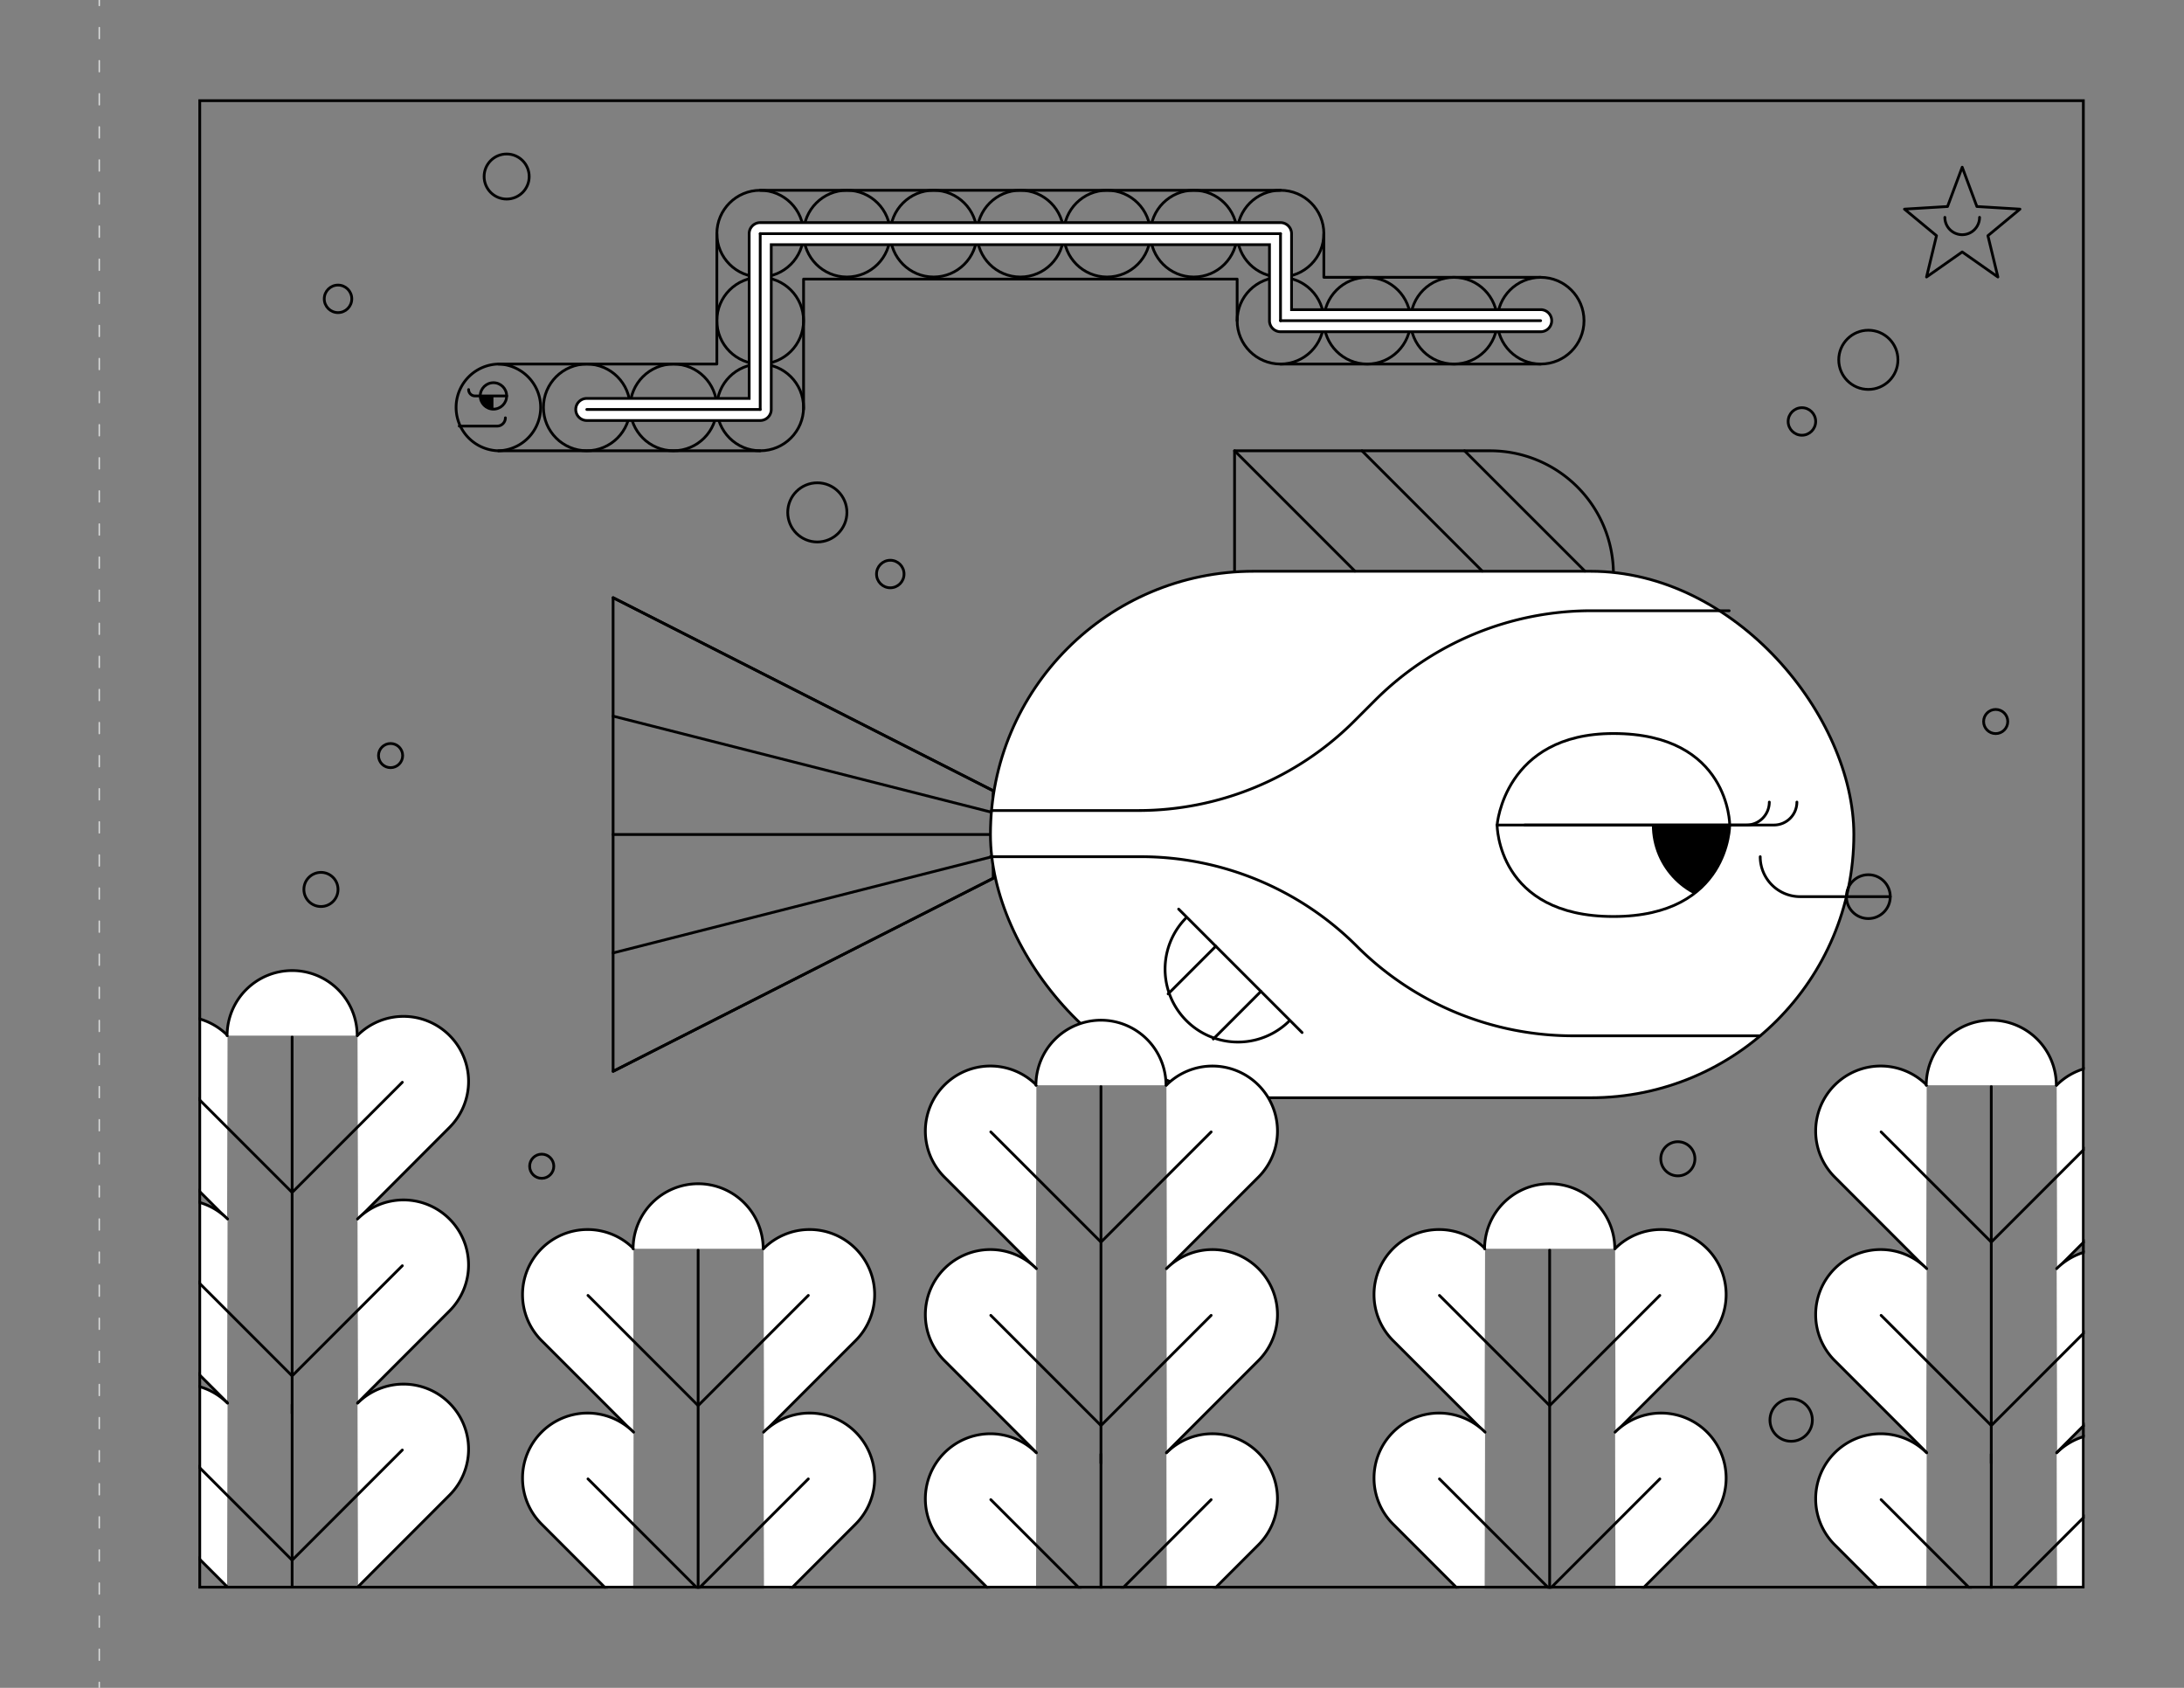<svg xmlns="http://www.w3.org/2000/svg" xmlns:xlink="http://www.w3.org/1999/xlink" viewBox="0 0 792 612"><rect x="0" y="0" width="792" height="612" fill="#808080" stroke="none"/><defs><style>.cls-1,.cls-2,.cls-7,.cls-8{fill:none;}.cls-2,.cls-3,.cls-5{stroke:#000;}.cls-2,.cls-3,.cls-7,.cls-8{stroke-linecap:round;stroke-linejoin:round;}.cls-3,.cls-5{fill:#fff;}.cls-4{clip-path:url(#clip-path);}.cls-5{stroke-miterlimit:10;}.cls-6{clip-path:url(#clip-path-2);}.cls-7,.cls-8{stroke:#dddede;stroke-width:0.5px;}.cls-8{stroke-dasharray:4 8;}</style><clipPath id="clip-path"><path class="cls-1" d="M627.26,299.15s0,33.17-42.18,33.17c-39.6,0-42.17-33.17-42.17-33.17Z"/></clipPath><clipPath id="clip-path-2"><rect class="cls-1" x="71.94" y="290.62" width="684.06" height="285.38"/></clipPath></defs><g id="art"><path class="cls-2" d="M447.7,163.45h92.69a44.7,44.7,0,0,1,44.7,44.7v0a0,0,0,0,1,0,0H447.7a0,0,0,0,1,0,0v-44.7A0,0,0,0,1,447.7,163.45Z"/><polygon class="cls-2" points="360.17 318.46 222.33 388.46 222.33 216.72 360.17 286.72 360.17 318.46"/><line class="cls-2" x1="222.33" y1="388.46" x2="360.17" y2="318.46"/><line class="cls-2" x1="222.33" y1="345.53" x2="360.17" y2="310.53"/><line class="cls-2" x1="222.33" y1="302.59" x2="360.17" y2="302.59"/><line class="cls-2" x1="222.33" y1="259.66" x2="360.17" y2="294.66"/><line class="cls-2" x1="222.33" y1="216.72" x2="360.17" y2="286.72"/><rect class="cls-3" x="359.17" y="207.14" width="313.1" height="190.9" rx="95.45"/><path class="cls-3" d="M542.91,299.15s0,33.17,42.17,33.17,42.18-33.17,42.18-33.17"/><path class="cls-3" d="M627.26,299.15s0-33.18-42.18-33.18c-39.6,0-42.17,33.18-42.17,33.18"/><path class="cls-2" d="M641.62,290.83a8.33,8.33,0,0,1-8.32,8.32H542.91"/><g class="cls-4"><circle cx="627.26" cy="299.15" r="28.22"/></g><path class="cls-2" d="M651.62,290.83a8.33,8.33,0,0,1-8.32,8.32H552.91"/><path class="cls-2" d="M359.17,310.63h54.47a110.91,110.91,0,0,1,78.41,32.47h0a110.84,110.84,0,0,0,78.4,32.48h67.87"/><path class="cls-2" d="M359.56,293.89h53.2a110.88,110.88,0,0,0,78.41-32.48l7.48-7.48a110.86,110.86,0,0,1,78.41-32.48h50"/><line class="cls-2" x1="427.42" y1="329.63" x2="472.19" y2="374.4"/><path class="cls-2" d="M467.28,370.45a26.44,26.44,0,0,1-37.39-37.38"/><path class="cls-2" d="M638.32,310.63h0a14.49,14.49,0,0,0,14.49,14.49h32.67"/><circle class="cls-2" cx="677.53" cy="325.12" r="7.95"/><line class="cls-2" x1="447.7" y1="163.45" x2="491.33" y2="207.08"/><line class="cls-2" x1="531.09" y1="163.45" x2="574.73" y2="207.08"/><line class="cls-2" x1="493.9" y1="163.45" x2="537.53" y2="207.08"/><line class="cls-2" x1="440.89" y1="343.1" x2="423.61" y2="360.38"/><line class="cls-2" x1="457.26" y1="359.47" x2="439.98" y2="376.75"/><circle class="cls-2" cx="178.94" cy="143.56" r="4.79"/><path class="cls-2" d="M169.94,141.26h0a2.3,2.3,0,0,0,2.3,2.3h11.49"/><path d="M174.15,143.56a4.79,4.79,0,0,0,4.79,4.8v-4.8Z"/><path class="cls-2" d="M166.54,154.5h13.73a3,3,0,0,0,3-3h0"/><circle class="cls-2" cx="212.79" cy="147.72" r="15.72"/><path class="cls-2" d="M180.73,163.45a15.73,15.73,0,0,1,0-31.45h0a15.73,15.73,0,0,1,0,31.45Z"/><circle class="cls-2" cx="244.23" cy="147.72" r="15.72"/><circle class="cls-2" cx="275.68" cy="147.72" r="15.72"/><circle class="cls-2" cx="495.81" cy="116.28" r="15.72"/><circle class="cls-2" cx="527.25" cy="116.28" r="15.72"/><circle class="cls-2" cx="558.7" cy="116.28" r="15.72"/><circle class="cls-2" cx="307.13" cy="84.72" r="15.72"/><circle class="cls-2" cx="338.57" cy="84.72" r="15.72"/><circle class="cls-2" cx="370.02" cy="84.72" r="15.72"/><circle class="cls-2" cx="401.47" cy="84.72" r="15.72"/><circle class="cls-2" cx="432.91" cy="84.72" r="15.72"/><circle class="cls-2" cx="464.36" cy="84.72" r="15.72"/><circle class="cls-2" cx="275.68" cy="116.28" r="15.72"/><circle class="cls-2" cx="464.36" cy="116.28" r="15.72"/><circle class="cls-2" cx="275.68" cy="84.72" r="15.72"/><polyline class="cls-2" points="180.73 132 259.96 132 259.96 84.72"/><line class="cls-2" x1="464.36" y1="132" x2="558.7" y2="132"/><polyline class="cls-2" points="291.4 148.47 291.4 101.19 448.64 101.19 448.64 116.28"/><line class="cls-2" x1="275.68" y1="163.45" x2="180.73" y2="163.45"/><line class="cls-2" x1="275.68" y1="69" x2="464.36" y2="69"/><polyline class="cls-2" points="480.08 84.72 480.08 100.55 558.7 100.55"/><path class="cls-5" d="M558.7,112.28H468.36V84.72a4,4,0,0,0-4-4H275.68a4,4,0,0,0-4,4v59.75H212.79a4,4,0,0,0,0,8h62.89a4,4,0,0,0,4-4V88.72H460.36v27.56a4,4,0,0,0,4,4H558.7a4,4,0,0,0,0-8Z"/><circle class="cls-2" cx="322.85" cy="208.14" r="4.99"/><circle class="cls-2" cx="122.58" cy="108.36" r="4.99"/><circle class="cls-2" cx="183.73" cy="64.01" r="8.17"/><circle class="cls-2" cx="296.39" cy="185.79" r="10.73"/><circle class="cls-2" cx="649.54" cy="514.9" r="7.69"/><circle class="cls-2" cx="608.45" cy="420.17" r="6.19"/><circle class="cls-2" cx="723.71" cy="261.62" r="4.38"/><circle class="cls-2" cx="116.39" cy="322.51" r="6.19"/><circle class="cls-2" cx="141.64" cy="273.97" r="4.38"/><circle class="cls-2" cx="196.45" cy="422.87" r="4.38"/><circle class="cls-2" cx="653.44" cy="152.82" r="4.99"/><circle class="cls-2" cx="677.53" cy="130.47" r="10.73"/><g class="cls-6"><line class="cls-3" x1="561.96" y1="453.23" x2="561.96" y2="589.8"/><path class="cls-3" d="M538.37,519.28l-33.19-33.19a23.59,23.59,0,0,1,0-33.36h0a23.59,23.59,0,0,1,33.36,0"/><path class="cls-3" d="M585.86,519.28l33.19-33.19a23.59,23.59,0,0,0,0-33.36h0a23.58,23.58,0,0,0-33.35,0"/><line class="cls-3" x1="522" y1="469.71" x2="561.8" y2="509.51"/><line class="cls-3" x1="601.92" y1="469.71" x2="562.12" y2="509.51"/><line class="cls-3" x1="561.96" y1="586.57" x2="561.96" y2="652.62"/><path class="cls-3" d="M538.37,652.62l-33.19-33.19a23.58,23.58,0,0,1,0-33.35h0a23.59,23.59,0,0,1,33.36,0"/><path class="cls-3" d="M585.86,652.62l33.19-33.19a23.58,23.58,0,0,0,0-33.35h0a23.58,23.58,0,0,0-33.35,0"/><line class="cls-3" x1="522" y1="603.06" x2="561.8" y2="642.85"/><line class="cls-3" x1="601.92" y1="603.06" x2="562.12" y2="642.85"/><path class="cls-3" d="M585.86,585.82l33.19-33.19a23.58,23.58,0,0,0,0-33.35h0a23.58,23.58,0,0,0-33.35,0"/><path class="cls-3" d="M538.37,585.82l-33.19-33.19a23.58,23.58,0,0,1,0-33.35h0a23.59,23.59,0,0,1,33.36,0"/><line class="cls-3" x1="522" y1="536.24" x2="561.8" y2="576.03"/><line class="cls-3" x1="601.92" y1="536.24" x2="562.12" y2="576.03"/><path class="cls-3" d="M538.37,452.8A23.59,23.59,0,0,1,562,429.22h0a23.58,23.58,0,0,1,23.58,23.58"/><line class="cls-3" x1="253.17" y1="453.23" x2="253.17" y2="589.8"/><path class="cls-3" d="M229.59,519.28,196.4,486.09a23.59,23.59,0,0,1,0-33.36h0a23.58,23.58,0,0,1,33.35,0"/><path class="cls-3" d="M277.07,519.28l33.2-33.19a23.59,23.59,0,0,0,0-33.36h0a23.59,23.59,0,0,0-33.36,0"/><line class="cls-3" x1="213.22" y1="469.71" x2="253.01" y2="509.51"/><line class="cls-3" x1="293.13" y1="469.71" x2="253.33" y2="509.51"/><line class="cls-3" x1="253.17" y1="586.57" x2="253.17" y2="652.62"/><path class="cls-3" d="M229.59,652.62,196.4,619.43a23.58,23.58,0,0,1,0-33.35h0a23.58,23.58,0,0,1,33.35,0"/><path class="cls-3" d="M277.07,652.62l33.2-33.19a23.58,23.58,0,0,0,0-33.35h0a23.59,23.59,0,0,0-33.36,0"/><line class="cls-3" x1="213.22" y1="603.06" x2="253.01" y2="642.85"/><line class="cls-3" x1="293.13" y1="603.06" x2="253.33" y2="642.85"/><path class="cls-3" d="M277.07,585.82l33.2-33.19a23.58,23.58,0,0,0,0-33.35h0a23.59,23.59,0,0,0-33.36,0"/><path class="cls-3" d="M229.59,585.82,196.4,552.63a23.58,23.58,0,0,1,0-33.35h0a23.58,23.58,0,0,1,33.35,0"/><line class="cls-3" x1="213.22" y1="536.24" x2="253.01" y2="576.03"/><line class="cls-3" x1="293.13" y1="536.24" x2="253.33" y2="576.03"/><path class="cls-3" d="M229.59,452.8a23.58,23.58,0,0,1,23.58-23.58h0a23.59,23.59,0,0,1,23.59,23.58"/><line class="cls-3" x1="105.94" y1="375.93" x2="105.94" y2="512.51"/><path class="cls-3" d="M82.36,442,49.17,408.8a23.59,23.59,0,0,1,0-33.36h0a23.58,23.58,0,0,1,33.35,0"/><path class="cls-3" d="M129.84,442,163,408.8a23.57,23.57,0,0,0,0-33.36h0a23.58,23.58,0,0,0-33.35,0"/><line class="cls-3" x1="65.99" y1="392.42" x2="105.78" y2="432.22"/><line class="cls-3" x1="145.9" y1="392.42" x2="106.1" y2="432.22"/><line class="cls-3" x1="105.94" y1="509.28" x2="105.94" y2="575.33"/><path class="cls-3" d="M82.36,575.33,49.17,542.14a23.59,23.59,0,0,1,0-33.36h0a23.58,23.58,0,0,1,33.35,0"/><path class="cls-3" d="M129.84,575.33,163,542.14a23.57,23.57,0,0,0,0-33.36h0a23.58,23.58,0,0,0-33.35,0"/><line class="cls-3" x1="65.99" y1="525.76" x2="105.78" y2="565.56"/><line class="cls-3" x1="145.9" y1="525.76" x2="106.1" y2="565.56"/><path class="cls-3" d="M129.84,508.53,163,475.34A23.56,23.56,0,0,0,163,442h0a23.58,23.58,0,0,0-33.35,0"/><path class="cls-3" d="M82.36,508.53,49.17,475.34a23.58,23.58,0,0,1,0-33.35h0a23.58,23.58,0,0,1,33.35,0"/><line class="cls-3" x1="65.99" y1="458.94" x2="105.78" y2="498.74"/><line class="cls-3" x1="145.9" y1="458.94" x2="106.1" y2="498.74"/><path class="cls-3" d="M82.36,375.51a23.59,23.59,0,0,1,23.58-23.59h0a23.59,23.59,0,0,1,23.59,23.59"/><line class="cls-3" x1="399.25" y1="393.93" x2="399.25" y2="530.51"/><path class="cls-3" d="M375.67,460,342.48,426.8a23.59,23.59,0,0,1,0-33.36h0a23.58,23.58,0,0,1,33.35,0"/><path class="cls-3" d="M423.16,460l33.19-33.19a23.59,23.59,0,0,0,0-33.36h0a23.59,23.59,0,0,0-33.36,0"/><line class="cls-3" x1="359.3" y1="410.42" x2="399.1" y2="450.22"/><line class="cls-3" x1="439.21" y1="410.42" x2="399.41" y2="450.22"/><line class="cls-3" x1="399.25" y1="527.28" x2="399.25" y2="593.33"/><path class="cls-3" d="M375.67,593.33l-33.19-33.19a23.59,23.59,0,0,1,0-33.36h0a23.58,23.58,0,0,1,33.35,0"/><path class="cls-3" d="M423.16,593.33l33.19-33.19a23.59,23.59,0,0,0,0-33.36h0a23.59,23.59,0,0,0-33.36,0"/><line class="cls-3" x1="359.3" y1="543.76" x2="399.1" y2="583.56"/><line class="cls-3" x1="439.21" y1="543.76" x2="399.41" y2="583.56"/><path class="cls-3" d="M423.16,526.53l33.19-33.19a23.58,23.58,0,0,0,0-33.35h0A23.59,23.59,0,0,0,423,460"/><path class="cls-3" d="M375.67,526.53l-33.19-33.19a23.58,23.58,0,0,1,0-33.35h0a23.58,23.58,0,0,1,33.35,0"/><line class="cls-3" x1="359.3" y1="476.94" x2="399.1" y2="516.74"/><line class="cls-3" x1="439.21" y1="476.94" x2="399.41" y2="516.74"/><path class="cls-3" d="M375.67,393.51a23.59,23.59,0,0,1,23.58-23.59h0a23.59,23.59,0,0,1,23.59,23.59"/><line class="cls-3" x1="722.11" y1="393.93" x2="722.11" y2="530.51"/><path class="cls-3" d="M698.53,460,665.34,426.8a23.59,23.59,0,0,1,0-33.36h0a23.58,23.58,0,0,1,33.35,0"/><path class="cls-3" d="M746,460l33.19-33.19a23.59,23.59,0,0,0,0-33.36h0a23.59,23.59,0,0,0-33.36,0"/><line class="cls-3" x1="682.16" y1="410.42" x2="721.96" y2="450.22"/><line class="cls-3" x1="762.07" y1="410.42" x2="722.27" y2="450.22"/><line class="cls-3" x1="722.11" y1="527.28" x2="722.11" y2="593.33"/><path class="cls-3" d="M698.53,593.33l-33.19-33.19a23.59,23.59,0,0,1,0-33.36h0a23.58,23.58,0,0,1,33.35,0"/><path class="cls-3" d="M746,593.33l33.19-33.19a23.59,23.59,0,0,0,0-33.36h0a23.59,23.59,0,0,0-33.36,0"/><line class="cls-3" x1="682.16" y1="543.76" x2="721.96" y2="583.56"/><line class="cls-3" x1="762.07" y1="543.76" x2="722.27" y2="583.56"/><path class="cls-3" d="M746,526.53l33.19-33.19a23.58,23.58,0,0,0,0-33.35h0a23.59,23.59,0,0,0-33.36,0"/><path class="cls-3" d="M698.53,526.53l-33.19-33.19a23.58,23.58,0,0,1,0-33.35h0a23.58,23.58,0,0,1,33.35,0"/><line class="cls-3" x1="682.16" y1="476.94" x2="721.96" y2="516.74"/><line class="cls-3" x1="762.07" y1="476.94" x2="722.27" y2="516.74"/><path class="cls-3" d="M698.53,393.51a23.59,23.59,0,0,1,23.58-23.59h0a23.59,23.59,0,0,1,23.59,23.59"/></g><polygon class="cls-2" points="711.57 60.62 716.89 74.88 732.51 75.83 720.89 85.46 724.51 100.44 711.57 91.35 698.63 100.44 702.25 85.46 690.63 75.83 706.25 74.88 711.57 60.62"/><path class="cls-2" d="M717.86,78.81a6.29,6.29,0,1,1-12.58,0"/><line class="cls-2" x1="212.79" y1="148.47" x2="275.68" y2="148.47"/><line class="cls-2" x1="275.68" y1="84.72" x2="275.68" y2="148.47"/><line class="cls-2" x1="464.36" y1="84.72" x2="275.68" y2="84.72"/><line class="cls-2" x1="464.36" y1="116.28" x2="464.36" y2="84.72"/><line class="cls-2" x1="558.7" y1="116.28" x2="464.36" y2="116.28"/></g><g id="diecut"><line class="cls-7" x1="36" x2="36" y2="2"/><line class="cls-8" x1="36" y1="10" x2="36" y2="606"/><line class="cls-7" x1="36" y1="610" x2="36" y2="612"/></g><g id="frame"><path d="M755,37V575H72.94V37H755m1-1H71.94V576H756V36Z"/></g></svg>